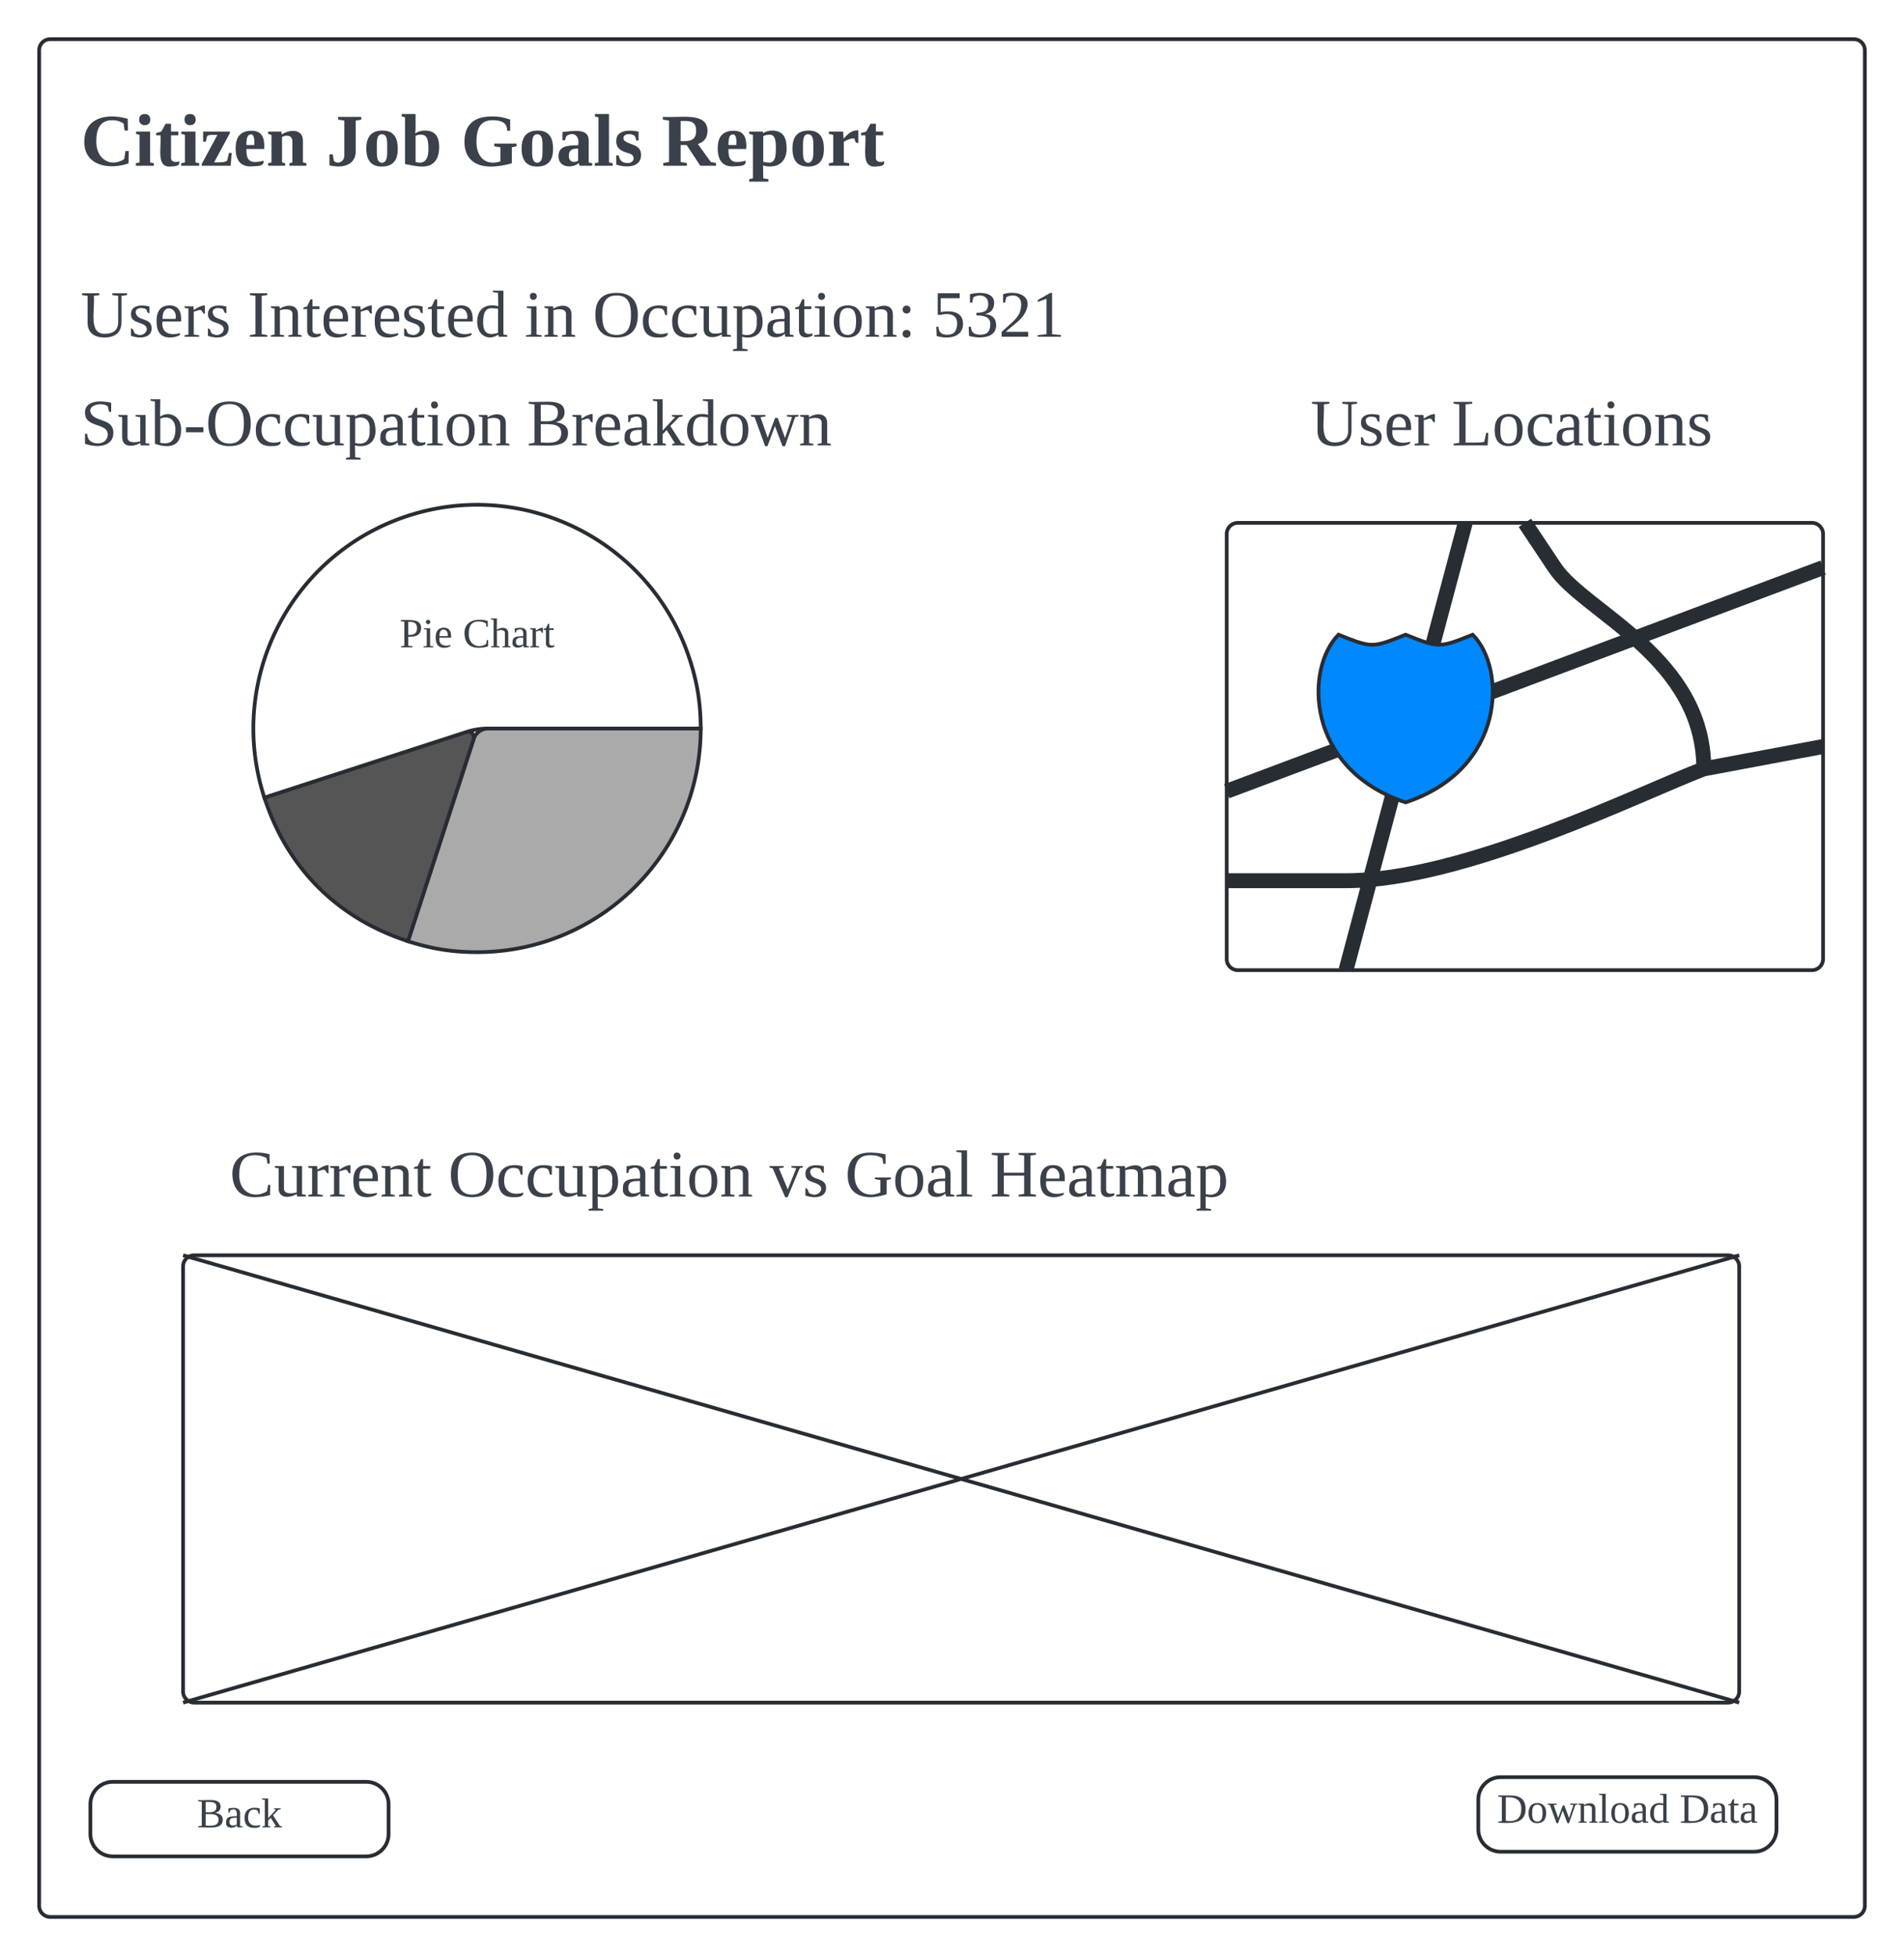 <svg xmlns="http://www.w3.org/2000/svg" xmlns:xlink="http://www.w3.org/1999/xlink" xmlns:lucid="lucid" width="1021.66" height="1049.5"><g transform="translate(-789.168 406.083)" lucid:page-tab-id="0_0"><path d="M500-500h1500v1500H500z" fill="#fff"/><path d="M810.17-379.08a6 6 0 0 1 6-6h967.66a6 6 0 0 1 6 6v995.5a6 6 0 0 1-6 6H816.17a6 6 0 0 1-6-6z" stroke="#282c33" stroke-width="2" fill="#fff"/><path d="M1043.3-9.5a8.26 8.26 0 0 1 7.86-5.72h114c0 66.28-53.73 120-120 120-13.26 0-24.48-1.78-37.1-5.87z" stroke="#282c33" stroke-width="2" fill="#aaa"/><path d="M1039.45-13.36a3.06 3.06 0 0 1 3.85 3.85l-35.23 108.4c-37.82-12.28-64.75-39.22-77.04-77.04z" stroke="#282c33" stroke-width="2" fill="#555"/><path d="M1051.15-15.22a37.88 37.88 0 0 0-11.7 1.86L931.03 21.86c-20.48-63.03 14-130.72 77.04-151.2 63.03-20.48 130.73 14 151.2 77.04 4.1 12.6 5.88 23.83 5.88 37.08z" stroke="#282c33" stroke-width="2" fill="#fff"/><use xlink:href="#a" transform="matrix(1,0,0,1,973.155,-87.218) translate(30.426 28.444)"/><use xlink:href="#b" transform="matrix(1,0,0,1,973.155,-87.218) translate(64.315 28.444)"/><path d="M827.4-252.83a6 6 0 0 1 6-6h548a6 6 0 0 1 6 6v83.33a6 6 0 0 1-6 6h-548a6 6 0 0 1-6-6z" fill="#fff" fill-opacity="0"/><use xlink:href="#c" transform="matrix(1,0,0,1,832.393,-253.833) translate(0 28.444)"/><use xlink:href="#d" transform="matrix(1,0,0,1,832.393,-253.833) translate(89.58 28.444)"/><use xlink:href="#e" transform="matrix(1,0,0,1,832.393,-253.833) translate(238.222 28.444)"/><use xlink:href="#f" transform="matrix(1,0,0,1,832.393,-253.833) translate(274.765 28.444)"/><use xlink:href="#g" transform="matrix(1,0,0,1,832.393,-253.833) translate(457.086 28.444)"/><path d="M827.4-194.56a6 6 0 0 1 6-6h453.03a6 6 0 0 1 6 6v83.33a6 6 0 0 1-6 6H833.4a6 6 0 0 1-6-6z" fill="#fff" fill-opacity="0"/><use xlink:href="#h" transform="matrix(1,0,0,1,832.393,-195.565) translate(0 28.444)"/><use xlink:href="#i" transform="matrix(1,0,0,1,832.393,-195.565) translate(239.506 28.444)"/><path d="M1447.4-119.56a6 6 0 0 1 6-6h308a6 6 0 0 1 6 6v228a6 6 0 0 1-6 6h-308a6 6 0 0 1-6-6z" stroke="#282c33" stroke-width="2" fill="#fff"/><path d="M1511.4 114.44l64-240m-128 144l320-120m-320 168h64c64 0 160-48 192-60l64-12m-160-120l16 24c16 24 80 48 80 108" stroke="#282c33" stroke-width="8" fill="none"/><path d="M1507.4-65.56c18 7.2 18 7.2 36 0 18 7.2 18 7.2 36 0 18 18 18 72-36 90-54-18-54-72-36-90z" stroke="#282c33" stroke-width="2" fill="#08f"/><path d="M1487.4-194.56a6 6 0 0 1 6-6H1741a6 6 0 0 1 6 6v83.33a6 6 0 0 1-6 6h-247.6a6 6 0 0 1-6-6z" fill="#fff" fill-opacity="0"/><use xlink:href="#j" transform="matrix(1,0,0,1,1492.393,-195.565) translate(0 28.444)"/><use xlink:href="#k" transform="matrix(1,0,0,1,1492.393,-195.565) translate(75.753 28.444)"/><path d="M827.4-348.17a6 6 0 0 1 6-6h548a6 6 0 0 1 6 6v94a6 6 0 0 1-6 6h-548a6 6 0 0 1-6-6z" fill="#fff" fill-opacity="0"/><use xlink:href="#l" transform="matrix(1,0,0,1,832.393,-349.167) translate(0 32)"/><use xlink:href="#m" transform="matrix(1,0,0,1,832.393,-349.167) translate(131.778 32)"/><use xlink:href="#n" transform="matrix(1,0,0,1,832.393,-349.167) translate(204 32)"/><use xlink:href="#o" transform="matrix(1,0,0,1,832.393,-349.167) translate(311.778 32)"/><path d="M887.4 273.42a6 6 0 0 1 6-6h823a6 6 0 0 1 6 6v228a6 6 0 0 1-6 6h-823a6 6 0 0 1-6-6z" stroke="#282c33" stroke-width="2" fill="#fff"/><path d="M887.4 267.42l835 240m0-240l-835 240" stroke="#282c33" stroke-width="2" fill="none"/><path d="M907.4 208.42a6 6 0 0 1 6-6h765.77a6 6 0 0 1 6 6v126a6 6 0 0 1-6 6H913.4a6 6 0 0 1-6-6z" fill="#fff" fill-opacity="0"/><g><use xlink:href="#p" transform="matrix(1,0,0,1,912.393,207.417) translate(0 28.444)"/><use xlink:href="#q" transform="matrix(1,0,0,1,912.393,207.417) translate(117.235 28.444)"/><use xlink:href="#r" transform="matrix(1,0,0,1,912.393,207.417) translate(289.679 28.444)"/><use xlink:href="#s" transform="matrix(1,0,0,1,912.393,207.417) translate(330.173 28.444)"/><use xlink:href="#t" transform="matrix(1,0,0,1,912.393,207.417) translate(408 28.444)"/></g><path d="M1594.4 547.42c-6.63 0-12 5.37-12 12v16c0 6.62 5.37 12 12 12h136c6.62 0 12-5.38 12-12v-16c0-6.63-5.38-12-12-12z" stroke="#282c33" stroke-width="2" fill="#fff"/><g><use xlink:href="#u" transform="matrix(1,0,0,1,1592.393,551.417) translate(0.123 20.444)"/><use xlink:href="#v" transform="matrix(1,0,0,1,1592.393,551.417) translate(98.086 20.444)"/></g><path d="M849.67 549.92c-6.63 0-12 5.37-12 12v16c0 6.62 5.37 12 12 12h136c6.63 0 12-5.38 12-12v-16c0-6.63-5.38-12-12-12z" stroke="#282c33" stroke-width="2" fill="#fff"/><g><use xlink:href="#w" transform="matrix(1,0,0,1,847.668,553.917) translate(47.222 20.444)"/></g><defs><path fill="#3a414a" d="M75-108c48 3 76-12 76-58s-28-57-76-54v112zm111-58c-1 60-46 78-111 74v78l37 5v9H13v-9l28-5v-208l-31-4v-10c81 1 178-14 176 70" id="x"/><path fill="#3a414a" d="M47-200c-23 0-25-39 0-38 13 0 18 7 20 19-1 11-8 19-20 19zM65-12l28 4v8H8v-8l28-4v-141l-24-4v-8h53v153" id="y"/><path fill="#3a414a" d="M84-170c49 0 66 33 63 87H46c-8 60 38 80 95 63v10C128-2 108 4 88 4 34 4 14-29 14-84c-1-54 22-86 70-86zm33 73c12-57-57-82-69-24-1 7-2 15-2 24h71" id="z"/><g id="a"><use transform="matrix(0.062,0,0,0.062,0,0)" xlink:href="#x"/><use transform="matrix(0.062,0,0,0.062,12.346,0)" xlink:href="#y"/><use transform="matrix(0.062,0,0,0.062,18.519,0)" xlink:href="#z"/></g><path fill="#3a414a" d="M52-115c0 93 80 130 150 87l7-35h11l-1 55c-23 7-52 12-83 12C60 4 19-37 15-115c-5-113 97-141 201-114l1 51h-12l-5-30c-15-9-39-16-62-16-66 0-86 41-86 109" id="A"/><path fill="#3a414a" d="M126-119c3-38-42-31-69-25v132l23 4v8H7v-8l21-4v-226l-24-4v-8h53l-1 98c31-22 99-31 99 31v109c7 3 23-1 20 12h-71v-8l22-4v-107" id="B"/><path fill="#3a414a" d="M32-163c41-10 102-14 102 39v112c8 3 24-2 21 12h-45l-4-17C83 13 3 13 13-46c-2-50 45-50 92-51 4-36-5-70-42-56-6 2-12 4-16 6-4 7 0 23-15 20v-36zM42-47c0 41 41 33 63 22v-59c-34 1-63-1-63 37" id="C"/><path fill="#3a414a" d="M57-145c16-10 35-24 60-25v45c-19 1-8-30-40-17l-20 6v124l29 4v8H7v-8l21-4v-141c-8-3-24 2-21-12h48" id="D"/><path fill="#3a414a" d="M54-38c-1 25 24 26 44 20v12C71 10 25 9 25-35v-115H4c-2-14 14-10 21-15l18-38h11v38h38v15H54v112" id="E"/><g id="b"><use transform="matrix(0.062,0,0,0.062,0,0)" xlink:href="#A"/><use transform="matrix(0.062,0,0,0.062,14.815,0)" xlink:href="#B"/><use transform="matrix(0.062,0,0,0.062,25.926,0)" xlink:href="#C"/><use transform="matrix(0.062,0,0,0.062,35.741,0)" xlink:href="#D"/><use transform="matrix(0.062,0,0,0.062,43.086,0)" xlink:href="#E"/></g><path fill="#3a414a" d="M134-16c44-1 70-21 70-64v-142l-32-4v-10h80v10l-30 4v141c0 57-33 84-91 85-58 0-93-26-93-82v-144l-30-4v-10h94v10l-30 4c7 82-31 209 62 206" id="F"/><path fill="#3a414a" d="M41-130c7 48 86 23 86 84 0 56-69 57-112 41v-40c20 0 9 29 31 31 35 19 77-26 41-50-27-18-72-13-72-59 0-50 58-52 100-41v36c-19 1-8-25-28-25-21-7-50-1-46 23" id="G"/><g id="c"><use transform="matrix(0.099,0,0,0.099,0,0)" xlink:href="#F"/><use transform="matrix(0.099,0,0,0.099,25.58,0)" xlink:href="#G"/><use transform="matrix(0.099,0,0,0.099,39.407,0)" xlink:href="#z"/><use transform="matrix(0.099,0,0,0.099,55.111,0)" xlink:href="#D"/><use transform="matrix(0.099,0,0,0.099,66.864,0)" xlink:href="#G"/></g><path fill="#3a414a" d="M77-14l30 5v9H13v-9l30-5v-208l-30-4v-10h94v10l-30 4v208" id="H"/><path fill="#3a414a" d="M125-118c4-37-41-34-68-26v132l23 4v8H8C5-13 21-9 28-12v-141c-7-3-23 1-20-12h47l2 13c31-23 98-29 98 31v109c7 3 23-1 20 12h-72v-8l22-4v-106" id="I"/><path fill="#3a414a" d="M13-81c0-71 46-101 114-85l-1-72-28-4v-8h57v238c8 3 24-2 21 12h-47l-2-12C80 23 13-1 13-81zm77-74c-37 1-44 33-45 74 0 38 9 66 45 66 14 0 27-3 36-7v-130c-10-1-24-3-36-3" id="J"/><g id="d"><use transform="matrix(0.099,0,0,0.099,0,0)" xlink:href="#H"/><use transform="matrix(0.099,0,0,0.099,11.753,0)" xlink:href="#I"/><use transform="matrix(0.099,0,0,0.099,29.531,0)" xlink:href="#E"/><use transform="matrix(0.099,0,0,0.099,39.407,0)" xlink:href="#z"/><use transform="matrix(0.099,0,0,0.099,55.111,0)" xlink:href="#D"/><use transform="matrix(0.099,0,0,0.099,66.864,0)" xlink:href="#z"/><use transform="matrix(0.099,0,0,0.099,82.568,0)" xlink:href="#G"/><use transform="matrix(0.099,0,0,0.099,96.395,0)" xlink:href="#E"/><use transform="matrix(0.099,0,0,0.099,106.272,0)" xlink:href="#z"/><use transform="matrix(0.099,0,0,0.099,121.975,0)" xlink:href="#J"/></g><g id="e"><use transform="matrix(0.099,0,0,0.099,0,0)" xlink:href="#y"/><use transform="matrix(0.099,0,0,0.099,9.877,0)" xlink:href="#I"/></g><path fill="#3a414a" d="M130-224c-62 0-78 43-78 106 0 64 16 108 78 108s78-45 78-108-16-106-78-106zm0 228C53 4 15-39 15-118c-1-80 37-120 115-120s115 42 115 120C245-39 207 4 130 4" id="K"/><path fill="#3a414a" d="M45-84c0 64 52 80 104 63 1 25-30 25-55 25-56 0-80-32-80-88 0-76 62-98 131-80v46h-10c-5-15-4-31-23-35-47-10-67 21-67 69" id="L"/><path fill="#3a414a" d="M124-13C89 8 26 15 26-45v-108c-8-3-24 2-21-12h50v118c-3 37 42 32 69 25v-131l-25-4v-8h54v153c8 3 24-2 21 12h-48" id="M"/><path fill="#3a414a" d="M166-85c3 67-44 102-111 85l1 64 29 4v9H6v-9l21-4v-217c-7-3-22 1-19-12h46l1 9c11-8 26-14 45-14 47 2 64 36 66 85zM56-13c53 14 83-14 78-72 7-53-33-79-78-60v132" id="N"/><path fill="#3a414a" d="M90-170c52 0 76 32 76 87 0 54-24 87-77 87-51 0-75-34-75-87 0-54 24-87 76-87zM89-10c39 0 46-35 46-73 0-39-7-73-46-73-39 1-44 34-44 73s6 72 44 73" id="O"/><path fill="#3a414a" d="M50-37c14 0 21 9 21 21S62 5 50 5C37 5 28-4 28-16s8-21 22-21zm0-132c12 0 21 9 21 21 0 13-9 22-21 22-13 0-22-9-22-22 0-12 9-21 22-21" id="P"/><g id="f"><use transform="matrix(0.099,0,0,0.099,0,0)" xlink:href="#K"/><use transform="matrix(0.099,0,0,0.099,25.58,0)" xlink:href="#L"/><use transform="matrix(0.099,0,0,0.099,41.284,0)" xlink:href="#L"/><use transform="matrix(0.099,0,0,0.099,56.988,0)" xlink:href="#M"/><use transform="matrix(0.099,0,0,0.099,74.765,0)" xlink:href="#N"/><use transform="matrix(0.099,0,0,0.099,92.543,0)" xlink:href="#C"/><use transform="matrix(0.099,0,0,0.099,108.247,0)" xlink:href="#E"/><use transform="matrix(0.099,0,0,0.099,118.123,0)" xlink:href="#y"/><use transform="matrix(0.099,0,0,0.099,128,0)" xlink:href="#O"/><use transform="matrix(0.099,0,0,0.099,145.778,0)" xlink:href="#I"/><use transform="matrix(0.099,0,0,0.099,163.556,0)" xlink:href="#P"/></g><path fill="#3a414a" d="M134-68c4-52-44-63-88-51H29v-117h119v27H45v75c60-10 121-2 121 64C166 3 87 15 23-4l-2-50h12c1 28 14 43 47 43 39 0 51-20 54-57" id="Q"/><path fill="#3a414a" d="M104-123c39 3 61 21 62 59C167 7 83 12 19-4l-2-50h12c2 29 16 43 51 43 38 0 54-19 54-55 2-43-34-49-75-50v-14c37 0 64-7 64-48 0-47-47-56-81-36l-6 29H24v-46c51-13 135-13 131 51-2 34-20 52-51 57" id="R"/><path fill="#3a414a" d="M24-231c66-21 156 2 128 81C132-92 78-66 39-27h121V0H16v-26l59-54c26-25 47-47 47-97 0-48-47-57-81-37l-6 29H24v-46" id="S"/><path fill="#3a414a" d="M110-14l48 5v9H32v-9l48-5v-192l-48 17v-10l69-39h9v224" id="T"/><g id="g"><use transform="matrix(0.099,0,0,0.099,0,0)" xlink:href="#Q"/><use transform="matrix(0.099,0,0,0.099,17.778,0)" xlink:href="#R"/><use transform="matrix(0.099,0,0,0.099,35.556,0)" xlink:href="#S"/><use transform="matrix(0.099,0,0,0.099,53.333,0)" xlink:href="#T"/></g><path fill="#3a414a" d="M178-68c0 79-95 82-154 59v-54h12c1 35 22 52 60 52 50 0 69-58 33-82-39-24-105-21-105-85 0-67 86-66 142-53v49h-12l-6-29c-31-27-121-7-89 42 28 43 119 24 119 101" id="U"/><path fill="#3a414a" d="M53-14c58 12 82-15 82-73 0-52-35-77-82-58v131zM89 4C64 4 42-2 24-9v-229l-24-4v-8h53l-1 94c48-33 114-4 114 69 0 57-23 91-77 91" id="V"/><path fill="#3a414a" d="M13-71v-27h94v27H13" id="W"/><g id="h"><use transform="matrix(0.099,0,0,0.099,0,0)" xlink:href="#U"/><use transform="matrix(0.099,0,0,0.099,19.753,0)" xlink:href="#M"/><use transform="matrix(0.099,0,0,0.099,37.531,0)" xlink:href="#V"/><use transform="matrix(0.099,0,0,0.099,55.309,0)" xlink:href="#W"/><use transform="matrix(0.099,0,0,0.099,67.062,0)" xlink:href="#K"/><use transform="matrix(0.099,0,0,0.099,92.642,0)" xlink:href="#L"/><use transform="matrix(0.099,0,0,0.099,108.346,0)" xlink:href="#L"/><use transform="matrix(0.099,0,0,0.099,124.049,0)" xlink:href="#M"/><use transform="matrix(0.099,0,0,0.099,141.827,0)" xlink:href="#N"/><use transform="matrix(0.099,0,0,0.099,159.605,0)" xlink:href="#C"/><use transform="matrix(0.099,0,0,0.099,175.309,0)" xlink:href="#E"/><use transform="matrix(0.099,0,0,0.099,185.185,0)" xlink:href="#y"/><use transform="matrix(0.099,0,0,0.099,195.062,0)" xlink:href="#O"/><use transform="matrix(0.099,0,0,0.099,212.84,0)" xlink:href="#I"/></g><path fill="#3a414a" d="M75-131c50 2 93 3 93-48 0-46-48-41-93-41v89zm0 115c55 4 111 6 111-51 0-53-58-48-111-48v99zm148-52C223 24 102-3 10 0v-9l31-5v-208l-31-4v-10c77 6 193-24 194 56 0 33-20 48-48 54 36 5 67 20 67 58" id="X"/><path fill="#3a414a" d="M60-80l68-73c-7-3-20 0-17-12h58c3 13-13 9-20 12l-47 48 60 93c7 3 21-1 18 12h-68c-3-12 9-9 15-12L82-83 60-60v48c7 3 21-1 18 12H10v-8l21-4v-226l-24-4v-8h53v170" id="Y"/><path fill="#3a414a" d="M240-154L185 4h-14l-41-109L90 4H77L20-153c-7-3-23 1-20-12h79v8l-27 4L91-41l40-108h14l40 109 38-113-28-4v-8h63v8" id="Z"/><g id="i"><use transform="matrix(0.099,0,0,0.099,0,0)" xlink:href="#X"/><use transform="matrix(0.099,0,0,0.099,23.704,0)" xlink:href="#D"/><use transform="matrix(0.099,0,0,0.099,35.457,0)" xlink:href="#z"/><use transform="matrix(0.099,0,0,0.099,51.16,0)" xlink:href="#C"/><use transform="matrix(0.099,0,0,0.099,66.864,0)" xlink:href="#Y"/><use transform="matrix(0.099,0,0,0.099,84.642,0)" xlink:href="#J"/><use transform="matrix(0.099,0,0,0.099,102.42,0)" xlink:href="#O"/><use transform="matrix(0.099,0,0,0.099,120.198,0)" xlink:href="#Z"/><use transform="matrix(0.099,0,0,0.099,145.778,0)" xlink:href="#I"/></g><g id="j"><use transform="matrix(0.099,0,0,0.099,0,0)" xlink:href="#F"/><use transform="matrix(0.099,0,0,0.099,25.58,0)" xlink:href="#G"/><use transform="matrix(0.099,0,0,0.099,39.407,0)" xlink:href="#z"/><use transform="matrix(0.099,0,0,0.099,55.111,0)" xlink:href="#D"/></g><path fill="#3a414a" d="M111-226l-36 4v207c33-1 73 2 101-4l11-49h11l-3 68H10v-9l31-5v-208l-31-4v-10h101v10" id="aa"/><g id="k"><use transform="matrix(0.099,0,0,0.099,0,0)" xlink:href="#aa"/><use transform="matrix(0.099,0,0,0.099,21.63,0)" xlink:href="#O"/><use transform="matrix(0.099,0,0,0.099,39.407,0)" xlink:href="#L"/><use transform="matrix(0.099,0,0,0.099,55.111,0)" xlink:href="#C"/><use transform="matrix(0.099,0,0,0.099,70.815,0)" xlink:href="#E"/><use transform="matrix(0.099,0,0,0.099,80.691,0)" xlink:href="#y"/><use transform="matrix(0.099,0,0,0.099,90.568,0)" xlink:href="#O"/><use transform="matrix(0.099,0,0,0.099,108.346,0)" xlink:href="#I"/><use transform="matrix(0.099,0,0,0.099,126.123,0)" xlink:href="#G"/></g><path fill="#3a414a" d="M76-116c0 86 71 126 135 84l6-39h16l-1 60C138 21 18 1 18-115c0-117 106-141 210-112l1 57h-16l-5-34c-13-9-32-16-54-16-60 0-78 42-78 104" id="ab"/><path fill="#3a414a" d="M77-16l18 4V0H8v-12l18-4v-133l-17-5v-11h68v149zM51-196c-16 0-27-10-27-27s10-27 27-27 27 11 27 27c0 17-10 27-27 27" id="ac"/><path fill="#3a414a" d="M78-41c-2 24 21 26 40 20C122 3 98 2 77 4 5 10 32-84 27-147H6v-11l25-7 21-38h26v38h35v18H78v106" id="ad"/><path fill="#3a414a" d="M7 0v-8l76-141c-18 1-39-3-50 6l-6 27H14v-49h129v8L67-16c24 0 48 1 63-8l9-38h13l-5 62H7" id="ae"/><path fill="#3a414a" d="M12-83c0-55 22-85 75-86 52-1 66 33 63 88H64c-1 37 6 64 44 63 14 0 28-4 39-6 3 28-28 25-55 27-57 4-80-31-80-86zm90-17c2-26 0-63-27-48-10 9-11 28-11 48h38" id="af"/><path fill="#3a414a" d="M127-114c3-31-26-38-50-25v123l15 4V0H10v-12l16-4v-133l-16-5v-11h64l2 14c31-23 102-32 102 30v105l17 4V0h-82v-12l14-4v-98" id="ag"/><g id="l"><use transform="matrix(0.111,0,0,0.111,0,0)" xlink:href="#ab"/><use transform="matrix(0.111,0,0,0.111,28.778,0)" xlink:href="#ac"/><use transform="matrix(0.111,0,0,0.111,39.889,0)" xlink:href="#ad"/><use transform="matrix(0.111,0,0,0.111,53.111,0)" xlink:href="#ac"/><use transform="matrix(0.111,0,0,0.111,64.222,0)" xlink:href="#ae"/><use transform="matrix(0.111,0,0,0.111,81.889,0)" xlink:href="#af"/><use transform="matrix(0.111,0,0,0.111,99.556,0)" xlink:href="#ag"/></g><path fill="#3a414a" d="M37-24c18 20 51 5 51-25v-169l-30-5v-13h112v13l-27 5v142C147-5 82 15 16-2v-53h16" id="ah"/><path fill="#3a414a" d="M90-170c54-1 76 32 76 87 1 56-23 87-77 87-53 0-75-32-75-87s23-86 76-87zM89-14c28-2 26-38 26-69s3-69-26-69c-27 0-24 39-24 69s-3 66 24 69" id="ai"/><path fill="#3a414a" d="M72-18c49 15 64-22 62-69-1-34-4-62-34-63-10-1-23 2-28 6v126zm33 22C77 4 48-3 21-8v-226l-16-4v-12h67c-1 31 2 66-2 94 11-8 28-14 47-14 51 0 70 31 69 83-1 55-26 91-81 91" id="aj"/><g id="m"><use transform="matrix(0.111,0,0,0.111,0,0)" xlink:href="#ah"/><use transform="matrix(0.111,0,0,0.111,20,0)" xlink:href="#ai"/><use transform="matrix(0.111,0,0,0.111,40,0)" xlink:href="#aj"/></g><path fill="#3a414a" d="M76-115c0 75 46 117 116 94v-68l-30-5v-13h108v13l-23 5v77C218-3 181 4 145 4 67 4 18-36 18-115c0-83 46-123 130-123 37-1 66 6 91 15v54h-15c2-41-32-51-70-51-60 0-78 41-78 105" id="ak"/><path fill="#3a414a" d="M31-163c51-5 127-20 127 40v107l17 4V0h-61l-4-13C82 13 12 12 12-46c0-51 46-52 95-53 9-45-22-69-57-44l-7 20H31v-40zM62-47c0 30 26 34 45 23v-59c-28 0-45 6-45 36" id="al"/><path fill="#3a414a" d="M76-16l18 4V0H7v-12l18-4v-218l-17-4v-12h68v234" id="am"/><path fill="#3a414a" d="M102-142c-14-17-68-15-54 18 24 26 83 17 83 72 0 62-72 62-120 47v-45h12c4 23 16 37 43 37 35 0 39-37 9-46-31-9-65-19-64-61 0-52 59-55 108-45v43h-11" id="an"/><g id="n"><use transform="matrix(0.111,0,0,0.111,0,0)" xlink:href="#ak"/><use transform="matrix(0.111,0,0,0.111,31.111,0)" xlink:href="#ai"/><use transform="matrix(0.111,0,0,0.111,51.111,0)" xlink:href="#al"/><use transform="matrix(0.111,0,0,0.111,71.111,0)" xlink:href="#am"/><use transform="matrix(0.111,0,0,0.111,82.222,0)" xlink:href="#an"/></g><path fill="#3a414a" d="M222-170c0 37-18 56-47 65l63 87 25 5V0h-76l-66-100H92v82l30 5V0H8v-13l28-5v-200l-30-5v-13c89 5 214-24 216 66zM92-119c45 2 75-3 75-50s-30-49-75-47v97" id="ao"/><path fill="#3a414a" d="M186-86c2 69-46 103-114 85l1 62 25 4v12H5V65l18-4v-210l-18-5v-11h67v8c12-8 26-13 46-13 49 2 67 30 68 84zm-83 71c28 0 31-33 31-69 0-34-2-66-30-66-12 0-23 3-31 7v124c9 2 20 4 30 4" id="ap"/><path fill="#3a414a" d="M132-132c-21 0-37 9-50 16v100l26 4V0H10v-12l21-4v-133l-21-5v-11h69l2 34c17-18 35-41 71-40v61c-17 3-14-14-20-22" id="aq"/><g id="o"><use transform="matrix(0.111,0,0,0.111,0,0)" xlink:href="#ao"/><use transform="matrix(0.111,0,0,0.111,28.778,0)" xlink:href="#af"/><use transform="matrix(0.111,0,0,0.111,46.444,0)" xlink:href="#ap"/><use transform="matrix(0.111,0,0,0.111,68.667,0)" xlink:href="#ai"/><use transform="matrix(0.111,0,0,0.111,88.667,0)" xlink:href="#aq"/><use transform="matrix(0.111,0,0,0.111,106.333,0)" xlink:href="#ad"/></g><g id="p"><use transform="matrix(0.099,0,0,0.099,0,0)" xlink:href="#A"/><use transform="matrix(0.099,0,0,0.099,23.704,0)" xlink:href="#M"/><use transform="matrix(0.099,0,0,0.099,41.481,0)" xlink:href="#D"/><use transform="matrix(0.099,0,0,0.099,53.235,0)" xlink:href="#D"/><use transform="matrix(0.099,0,0,0.099,64.988,0)" xlink:href="#z"/><use transform="matrix(0.099,0,0,0.099,80.691,0)" xlink:href="#I"/><use transform="matrix(0.099,0,0,0.099,98.469,0)" xlink:href="#E"/></g><g id="q"><use transform="matrix(0.099,0,0,0.099,0,0)" xlink:href="#K"/><use transform="matrix(0.099,0,0,0.099,25.58,0)" xlink:href="#L"/><use transform="matrix(0.099,0,0,0.099,41.284,0)" xlink:href="#L"/><use transform="matrix(0.099,0,0,0.099,56.988,0)" xlink:href="#M"/><use transform="matrix(0.099,0,0,0.099,74.765,0)" xlink:href="#N"/><use transform="matrix(0.099,0,0,0.099,92.543,0)" xlink:href="#C"/><use transform="matrix(0.099,0,0,0.099,108.247,0)" xlink:href="#E"/><use transform="matrix(0.099,0,0,0.099,118.123,0)" xlink:href="#y"/><use transform="matrix(0.099,0,0,0.099,128,0)" xlink:href="#O"/><use transform="matrix(0.099,0,0,0.099,145.778,0)" xlink:href="#I"/></g><path fill="#3a414a" d="M164-154L98 4H85L17-153c-7-3-20 0-17-12h77v8l-26 4L99-38l46-115-26-4v-8h61v8" id="ar"/><g id="r"><use transform="matrix(0.099,0,0,0.099,0,0)" xlink:href="#ar"/><use transform="matrix(0.099,0,0,0.099,17.778,0)" xlink:href="#G"/></g><path fill="#3a414a" d="M52-115c0 90 69 126 140 93v-67l-30-5v-9h87v9l-23 5v77c-27 8-56 16-90 16C59 2 15-37 15-115c-1-82 41-123 122-123 31 0 59 4 83 10v51h-12l-5-29c-15-12-38-18-65-18-66-1-86 42-86 109" id="as"/><path fill="#3a414a" d="M65-12l28 4v8H7v-8l28-4v-226l-28-4v-8h58v238" id="at"/><g id="s"><use transform="matrix(0.099,0,0,0.099,0,0)" xlink:href="#as"/><use transform="matrix(0.099,0,0,0.099,25.58,0)" xlink:href="#O"/><use transform="matrix(0.099,0,0,0.099,43.358,0)" xlink:href="#C"/><use transform="matrix(0.099,0,0,0.099,59.062,0)" xlink:href="#at"/></g><path fill="#3a414a" d="M10 0v-9l31-5v-208l-31-4v-10h95v10l-30 4v93h110v-93l-30-4v-10h94v10l-30 4v208l30 5v9h-94v-9l30-5v-99H75v99l30 5v9H10" id="au"/><path fill="#3a414a" d="M126-118c4-37-42-32-68-25v131l24 4v8H8C5-13 21-9 28-12v-141c-7-3-23 1-20-12h48l1 13c22-15 77-30 92 2 32-22 104-36 104 29v109c8 3 24-2 21 12h-75v-8l25-4v-106c3-39-45-31-72-24 7 37 1 88 3 130l25 4v8h-78v-8l24-4v-106" id="av"/><g id="t"><use transform="matrix(0.099,0,0,0.099,0,0)" xlink:href="#au"/><use transform="matrix(0.099,0,0,0.099,25.58,0)" xlink:href="#z"/><use transform="matrix(0.099,0,0,0.099,41.284,0)" xlink:href="#C"/><use transform="matrix(0.099,0,0,0.099,56.988,0)" xlink:href="#E"/><use transform="matrix(0.099,0,0,0.099,66.864,0)" xlink:href="#av"/><use transform="matrix(0.099,0,0,0.099,94.519,0)" xlink:href="#C"/><use transform="matrix(0.099,0,0,0.099,110.222,0)" xlink:href="#N"/></g><path fill="#3a414a" d="M75-17c87 13 134-18 134-103 0-78-51-106-134-100v203zm171-102C246 5 139 7 10 0v-9l31-5v-208l-31-4v-10h107c82 0 129 35 129 117" id="aw"/><g id="u"><use transform="matrix(0.062,0,0,0.062,0,0)" xlink:href="#aw"/><use transform="matrix(0.062,0,0,0.062,15.988,0)" xlink:href="#O"/><use transform="matrix(0.062,0,0,0.062,27.099,0)" xlink:href="#Z"/><use transform="matrix(0.062,0,0,0.062,43.086,0)" xlink:href="#I"/><use transform="matrix(0.062,0,0,0.062,54.198,0)" xlink:href="#at"/><use transform="matrix(0.062,0,0,0.062,60.37,0)" xlink:href="#O"/><use transform="matrix(0.062,0,0,0.062,71.481,0)" xlink:href="#C"/><use transform="matrix(0.062,0,0,0.062,81.296,0)" xlink:href="#J"/></g><g id="v"><use transform="matrix(0.062,0,0,0.062,0,0)" xlink:href="#aw"/><use transform="matrix(0.062,0,0,0.062,15.988,0)" xlink:href="#C"/><use transform="matrix(0.062,0,0,0.062,25.802,0)" xlink:href="#E"/><use transform="matrix(0.062,0,0,0.062,31.975,0)" xlink:href="#C"/></g><g id="w"><use transform="matrix(0.062,0,0,0.062,0,0)" xlink:href="#X"/><use transform="matrix(0.062,0,0,0.062,14.815,0)" xlink:href="#C"/><use transform="matrix(0.062,0,0,0.062,24.63,0)" xlink:href="#L"/><use transform="matrix(0.062,0,0,0.062,34.444,0)" xlink:href="#Y"/></g></defs></g></svg>